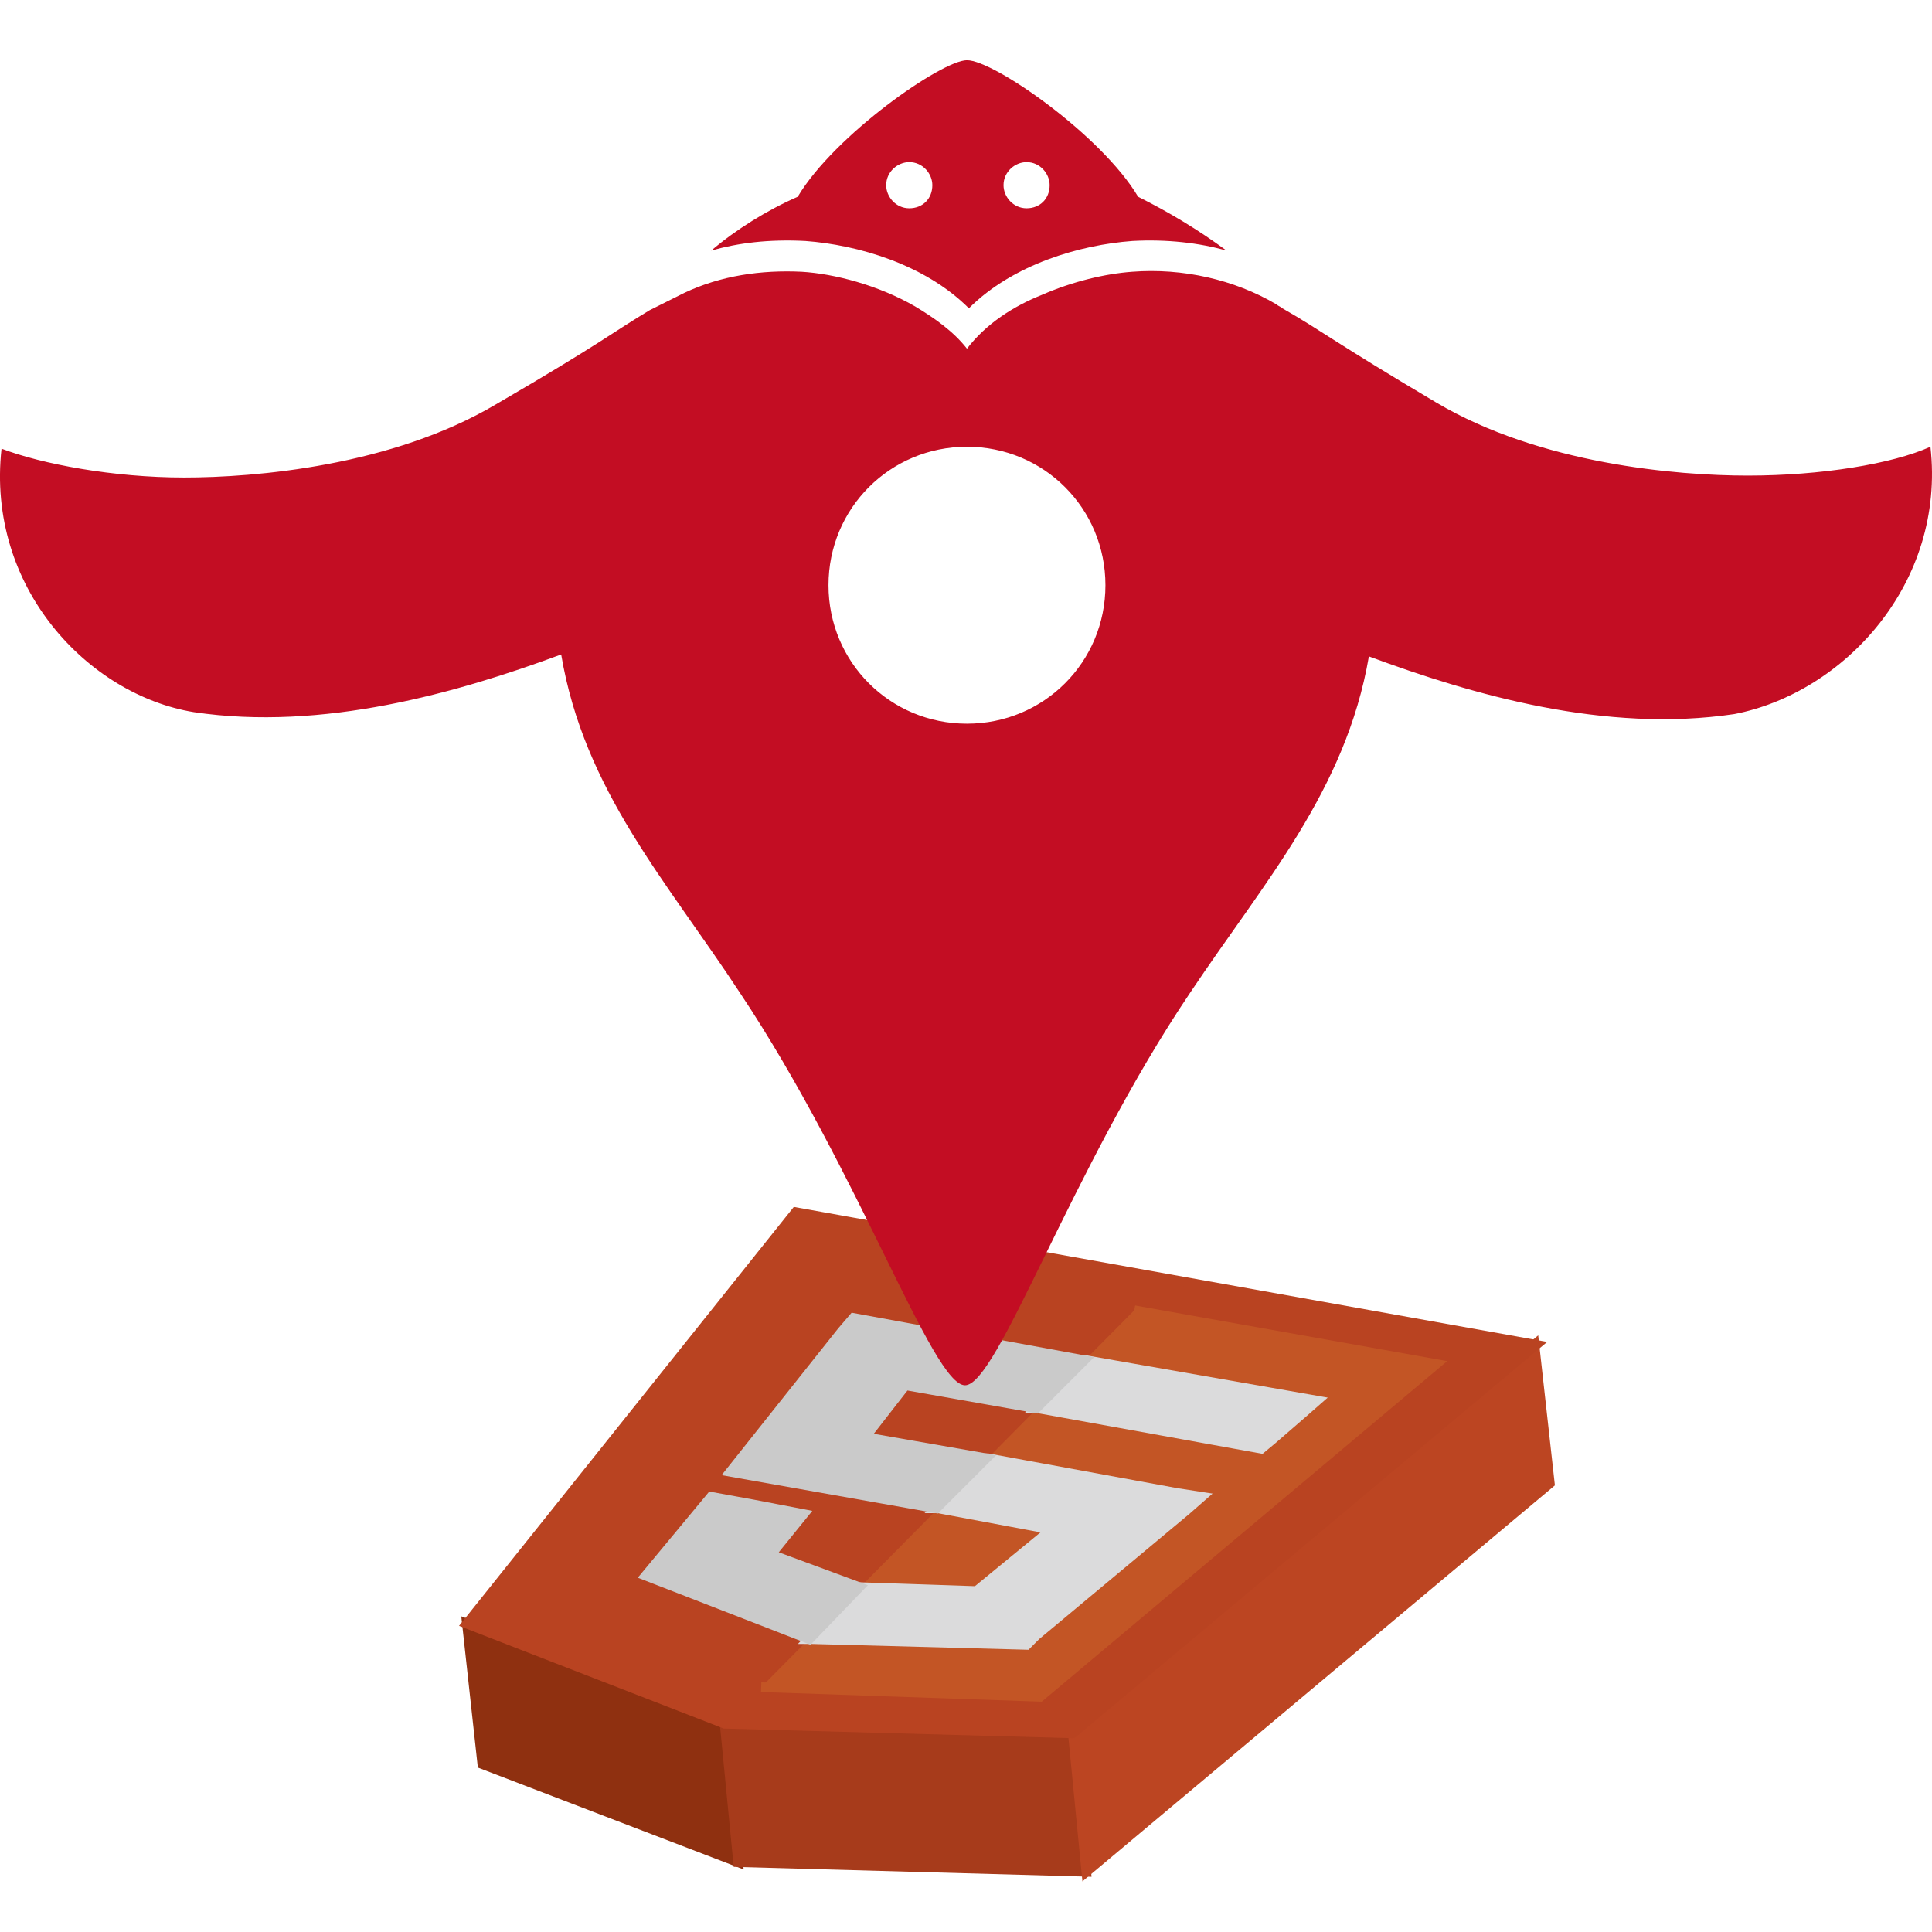 <svg xmlns="http://www.w3.org/2000/svg" width="100" height="100" viewBox="0 0 100 100">
<g>
<polygon fill="#B94321" points="44.774,74.388 46.865,71.701 53.732,72.895 51.145,75.482 51.045,75.482"/>
<polygon fill="#8F3010" stroke="#8F3010" stroke-width="0.5" points="37.508,89.22 38.204,96.386 24.965,91.31 24.169,84.043"/>
<polygon fill="#A73B1B" stroke="#A73B1B" stroke-width="0.5" points="55.524,89.718 56.222,96.884 38.204,96.386 37.508,89.22"/>
<polygon fill="#BC4522" stroke="#BC4522" stroke-width="0.5" points="79.421,69.609 80.218,76.777 56.229,96.884 55.531,89.718"/>
<path fill="#B94321" stroke="#B94321" stroke-width="0.5" d="M41.19,62.742l38.323,6.867L55.524,89.718L37.508,89.22l-13.339-5.177L41.19,62.742z"/>
<polyline fill="#C35525" stroke="#C35525" stroke-width="0.5" points="58.71,67.818 74.338,70.604 53.832,87.826 39.399,87.328"/>
<polygon fill="#DBDBDC" stroke="#DBDBDC" stroke-width="0.5" points="51.145,75.482 60.9,77.274 62.194,77.473 61.397,78.171 53.633,84.642 53.135,85.139 41.988,84.84 41.887,84.84 44.476,82.152 44.575,82.152 50.548,82.352 54.43,79.167 48.557,78.07 48.458,78.07 51.045,75.482"/>
<polygon fill="#DBDBDC" stroke="#DBDBDC" stroke-width="0.5" points="56.222,70.406 68.166,72.496 67.37,73.194 65.877,74.487 65.279,74.984 53.732,72.895 53.633,72.895 54.529,71.998 56.121,70.406"/>
<polygon fill="#CACACA" stroke="#CACACA" stroke-width="0.5" points="39.896,80.459 44.476,82.152 41.887,84.84 33.426,81.554 36.811,77.473 39.001,77.872 41.589,78.369"/>
<polygon fill="#CACACA" stroke="#CACACA" stroke-width="0.5" points="51.045,75.482 48.458,78.07 37.807,76.181 43.58,68.913 44.177,68.217 56.121,70.406 54.529,71.998 53.633,72.895 46.865,71.701 44.774,74.388"/>
</g>
<path fill="#C30D23" d="M99.92,23.124c-1.991,0.896-5.674,1.493-9.457,1.493c-3.682,0-10.75-0.597-16.125-3.783c-5.375-3.185-5.873-3.683-7.963-4.877c-0.101-0.1-0.199-0.1-0.3-0.199c-2.188-1.294-4.877-1.892-7.466-1.692c-1.393,0.1-3.085,0.498-4.678,1.195c-1.492,0.597-2.887,1.493-3.881,2.787c-0.697-0.896-1.693-1.593-2.688-2.19c-1.891-1.095-4.181-1.692-5.873-1.792c-2.091-0.1-4.181,0.199-6.073,1.095c-0.597,0.299-1.194,0.598-1.792,0.896c-1.991,1.195-2.488,1.692-7.963,4.877c-5.375,3.186-12.442,3.783-16.126,3.783c-3.683,0-7.365-0.697-9.456-1.493c-0.796,7.167,4.479,12.741,9.954,13.637c6.669,0.995,13.637-0.996,19.013-2.986c1.193,7.067,5.475,11.746,9.257,17.519c6.172,9.257,9.954,20.308,11.646,20.308c1.691,0,5.474-11.15,11.645-20.308c3.784-5.674,8.063-10.452,9.259-17.419c5.374,1.991,12.243,3.982,18.913,2.986C95.44,35.865,100.717,30.192,99.92,23.124 M50.05,37.458c-3.982,0-7.167-3.186-7.167-7.167c0-3.982,3.186-7.167,7.167-7.167c3.981,0,7.167,3.185,7.167,7.167C57.217,34.272,54.031,37.458,50.05,37.458"/>
<path fill="#C30D23" d="M58.909,10.184c-1.892-3.186-7.466-7.067-8.859-7.067c-1.294,0-6.869,3.882-8.76,7.067c-1.593,0.697-3.186,1.692-4.479,2.787c1.393-0.398,2.986-0.597,4.877-0.498c2.688,0.199,6.172,1.195,8.461,3.484c2.29-2.289,5.773-3.285,8.46-3.484c1.793-0.1,3.484,0.1,4.878,0.498C61.994,11.875,60.501,10.98,58.909,10.184 M47.064,10.781c-0.697,0-1.195-0.598-1.195-1.195c0-0.697,0.598-1.195,1.195-1.195c0.697,0,1.194,0.598,1.194,1.195C48.258,10.283,47.761,10.781,47.064,10.781 M53.135,10.781c-0.695,0-1.193-0.598-1.193-1.195c0-0.697,0.597-1.195,1.193-1.195c0.697,0,1.195,0.598,1.195,1.195C54.33,10.283,53.832,10.781,53.135,10.781"/>
</svg>
